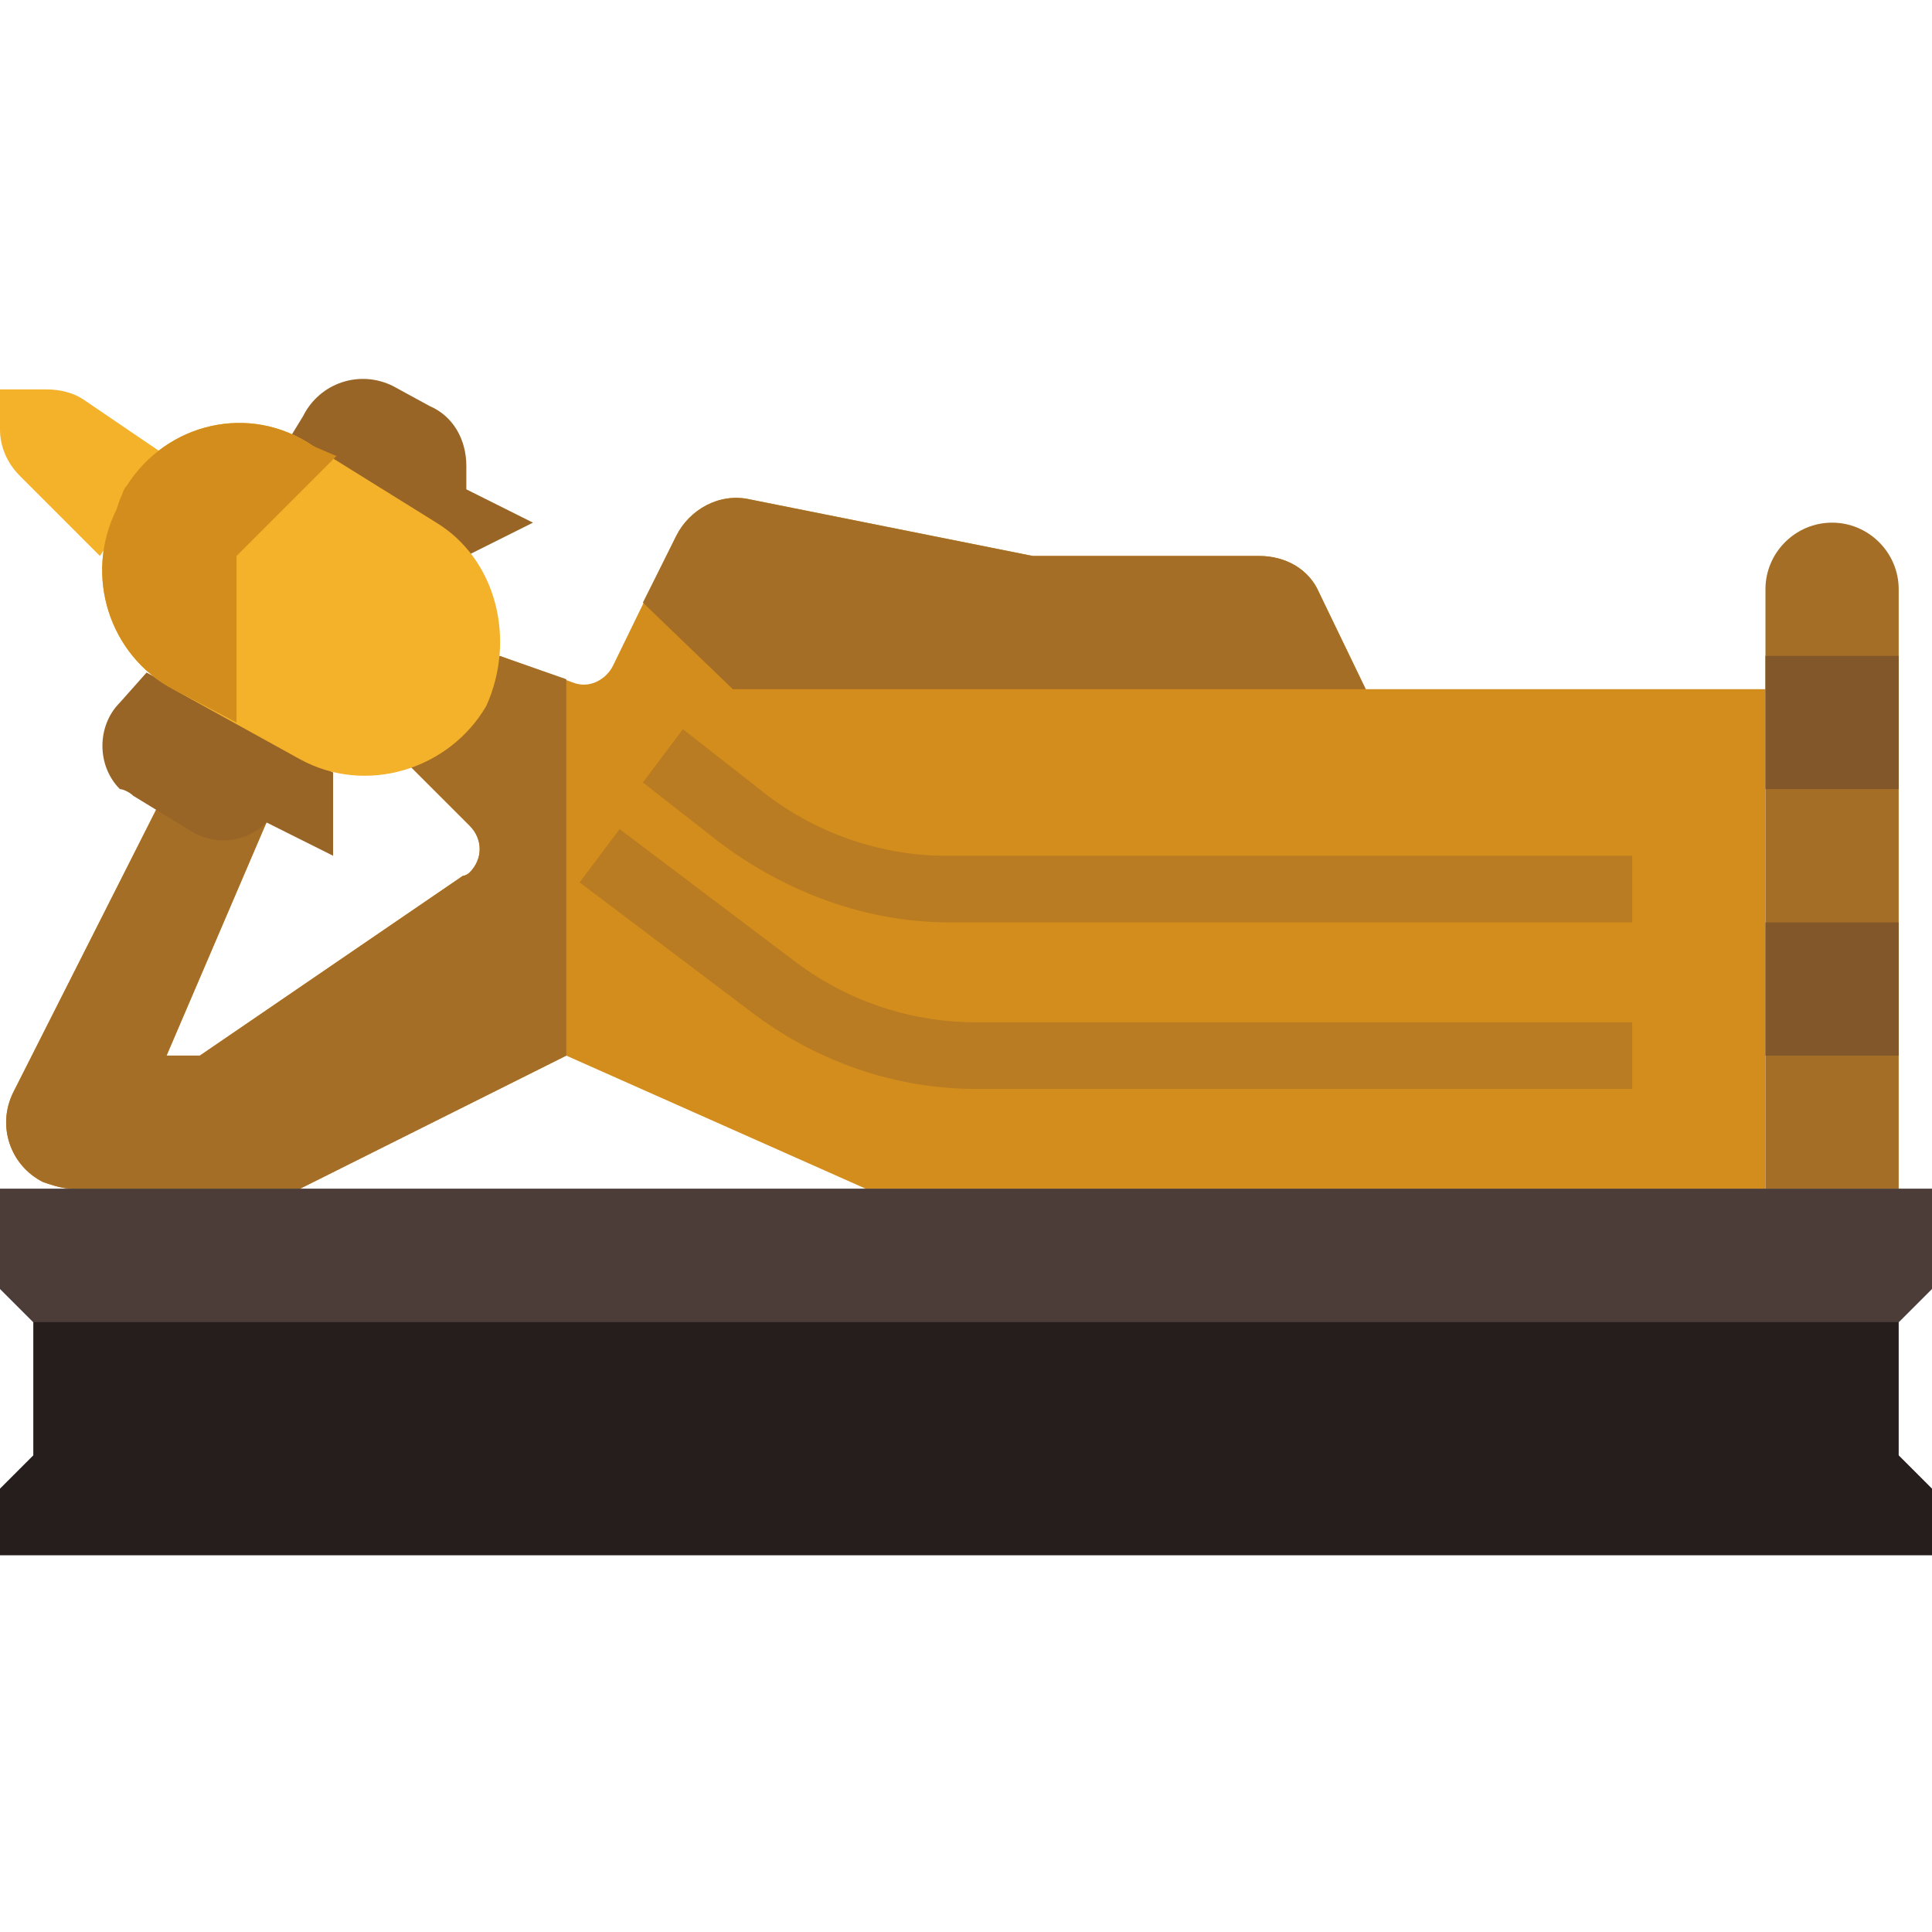<svg height="464pt" viewBox="0 -91 464 464" width="464pt" xmlns="http://www.w3.org/2000/svg"><path d="m328 74.523-11.199-23.203c-2.402-5.598-8-8.797-14.402-8.797h-54.398l-68-13.602c-7.199-1.602-14.398 2.398-17.602 8.801l-15.199 31.199c-1.598 3.199-5.598 5.602-9.598 4l-17.602-6.398-24 24 16.801 16.797c3.199 3.203 3.199 8 0 11.203 0 0-.801.797-1.602.797l-63.199 43.203h-8l24-56-24-8-36.801 72.797c-4 8-.801 17.602 7.199 21.602 2.402.801 4.801 1.602 7.203 1.602h54.398l64-32 72 32h216v-120zm0 0" fill="#d38d1c"/><path d="m120 66.523-24 24 16.801 16.797c3.199 3.203 3.199 8 0 11.203 0 0-.801.797-1.602.797l-63.199 43.203h-8l24-56-24-8-36.801 72.797c-4 8-.801 17.602 7.199 21.602 2.402.801 4.801 1.602 7.203 1.602h54.398l64-32v-90.402zm0 0" fill="#a56e26"/><path d="m316.801 51.32c-2.402-5.598-8-8.797-14.402-8.797h-54.398l-68-13.602c-7.199-1.602-14.398 2.398-17.602 8.801l-8 16 21.602 20.801h152zm0 0" fill="#a56e26"/><path d="m64 23.32 8.801-14.398c4-8 13.598-11.199 21.598-7.199l8.801 4.801c5.602 2.398 8.801 8 8.801 14.398v5.602l16 8-16 8zm0 0" fill="#996526"/><path d="m440 34.523c-8.801 0-16 7.199-16 16v144h32v-144c0-8.801-7.199-16-16-16zm0 0" fill="#a56e26"/><path d="m35.199 70.523-6.398 7.199c-5.602 5.598-5.602 15.199 0 20.801.801 0 2.398.797 3.199 1.598l14.398 8.801c5.602 3.199 12.801 2.398 17.602-2.398l16 8v-20zm0 0" fill="#996526"/><path d="m464 194.523v24l-8 8v32l8 8v16h-464v-16l8-8v-32l-8-8v-24zm0 0" fill="#261d1d"/><path d="m424 66.523h32v32h-32zm0 0" fill="#82582a"/><path d="m424 130.523h32v32h-32zm0 0" fill="#82582a"/><path d="m392 130.523h-164c-20 0-39.199-7.203-55.199-19.203l-18.402-14.398 9.602-12.801 18.398 14.402c12.801 10.398 28.801 16 44.801 16h164.801zm0 0" fill="#ba7c22"/><path d="m392 170.523h-157.602c-19.199 0-37.598-6.402-52.797-17.602l-42.402-32 9.602-12.801 42.398 32c12.801 9.602 28 14.402 43.199 14.402h157.602zm0 0" fill="#ba7c22"/><path d="m464 194.523h-464v24l8 8h448l8-8zm0 0" fill="#4c3d38"/><path d="m104.801 34.523-29.602-18.402c-15.199-10.398-35.199-5.598-44.801 9.602-.797.801-.797 1.598-1.598 3.199l-.801 2.398c-8 16-1.602 35.203 13.602 43.203l30.398 16.797c16 8.801 36 2.402 44.801-12.797 7.199-16 2.398-35.203-12-44zm0 0" fill="#f4b12a"/><path d="m20 4.922c-2.398-1.602-5.602-2.398-8.801-2.398h-11.199v9.598c0 4 1.602 8 4.801 11.199l19.199 19.203 16-24zm0 0" fill="#f4b12a"/><path d="m75.199 16.121c-15.199-10.398-35.199-5.598-44.801 9.602-.797.801-.797 1.598-1.598 3.199l-.801 2.398c-8 16-1.602 35.203 13.602 43.203l15.199 8v-40l24-24zm0 0" fill="#d38d1c"/></svg>